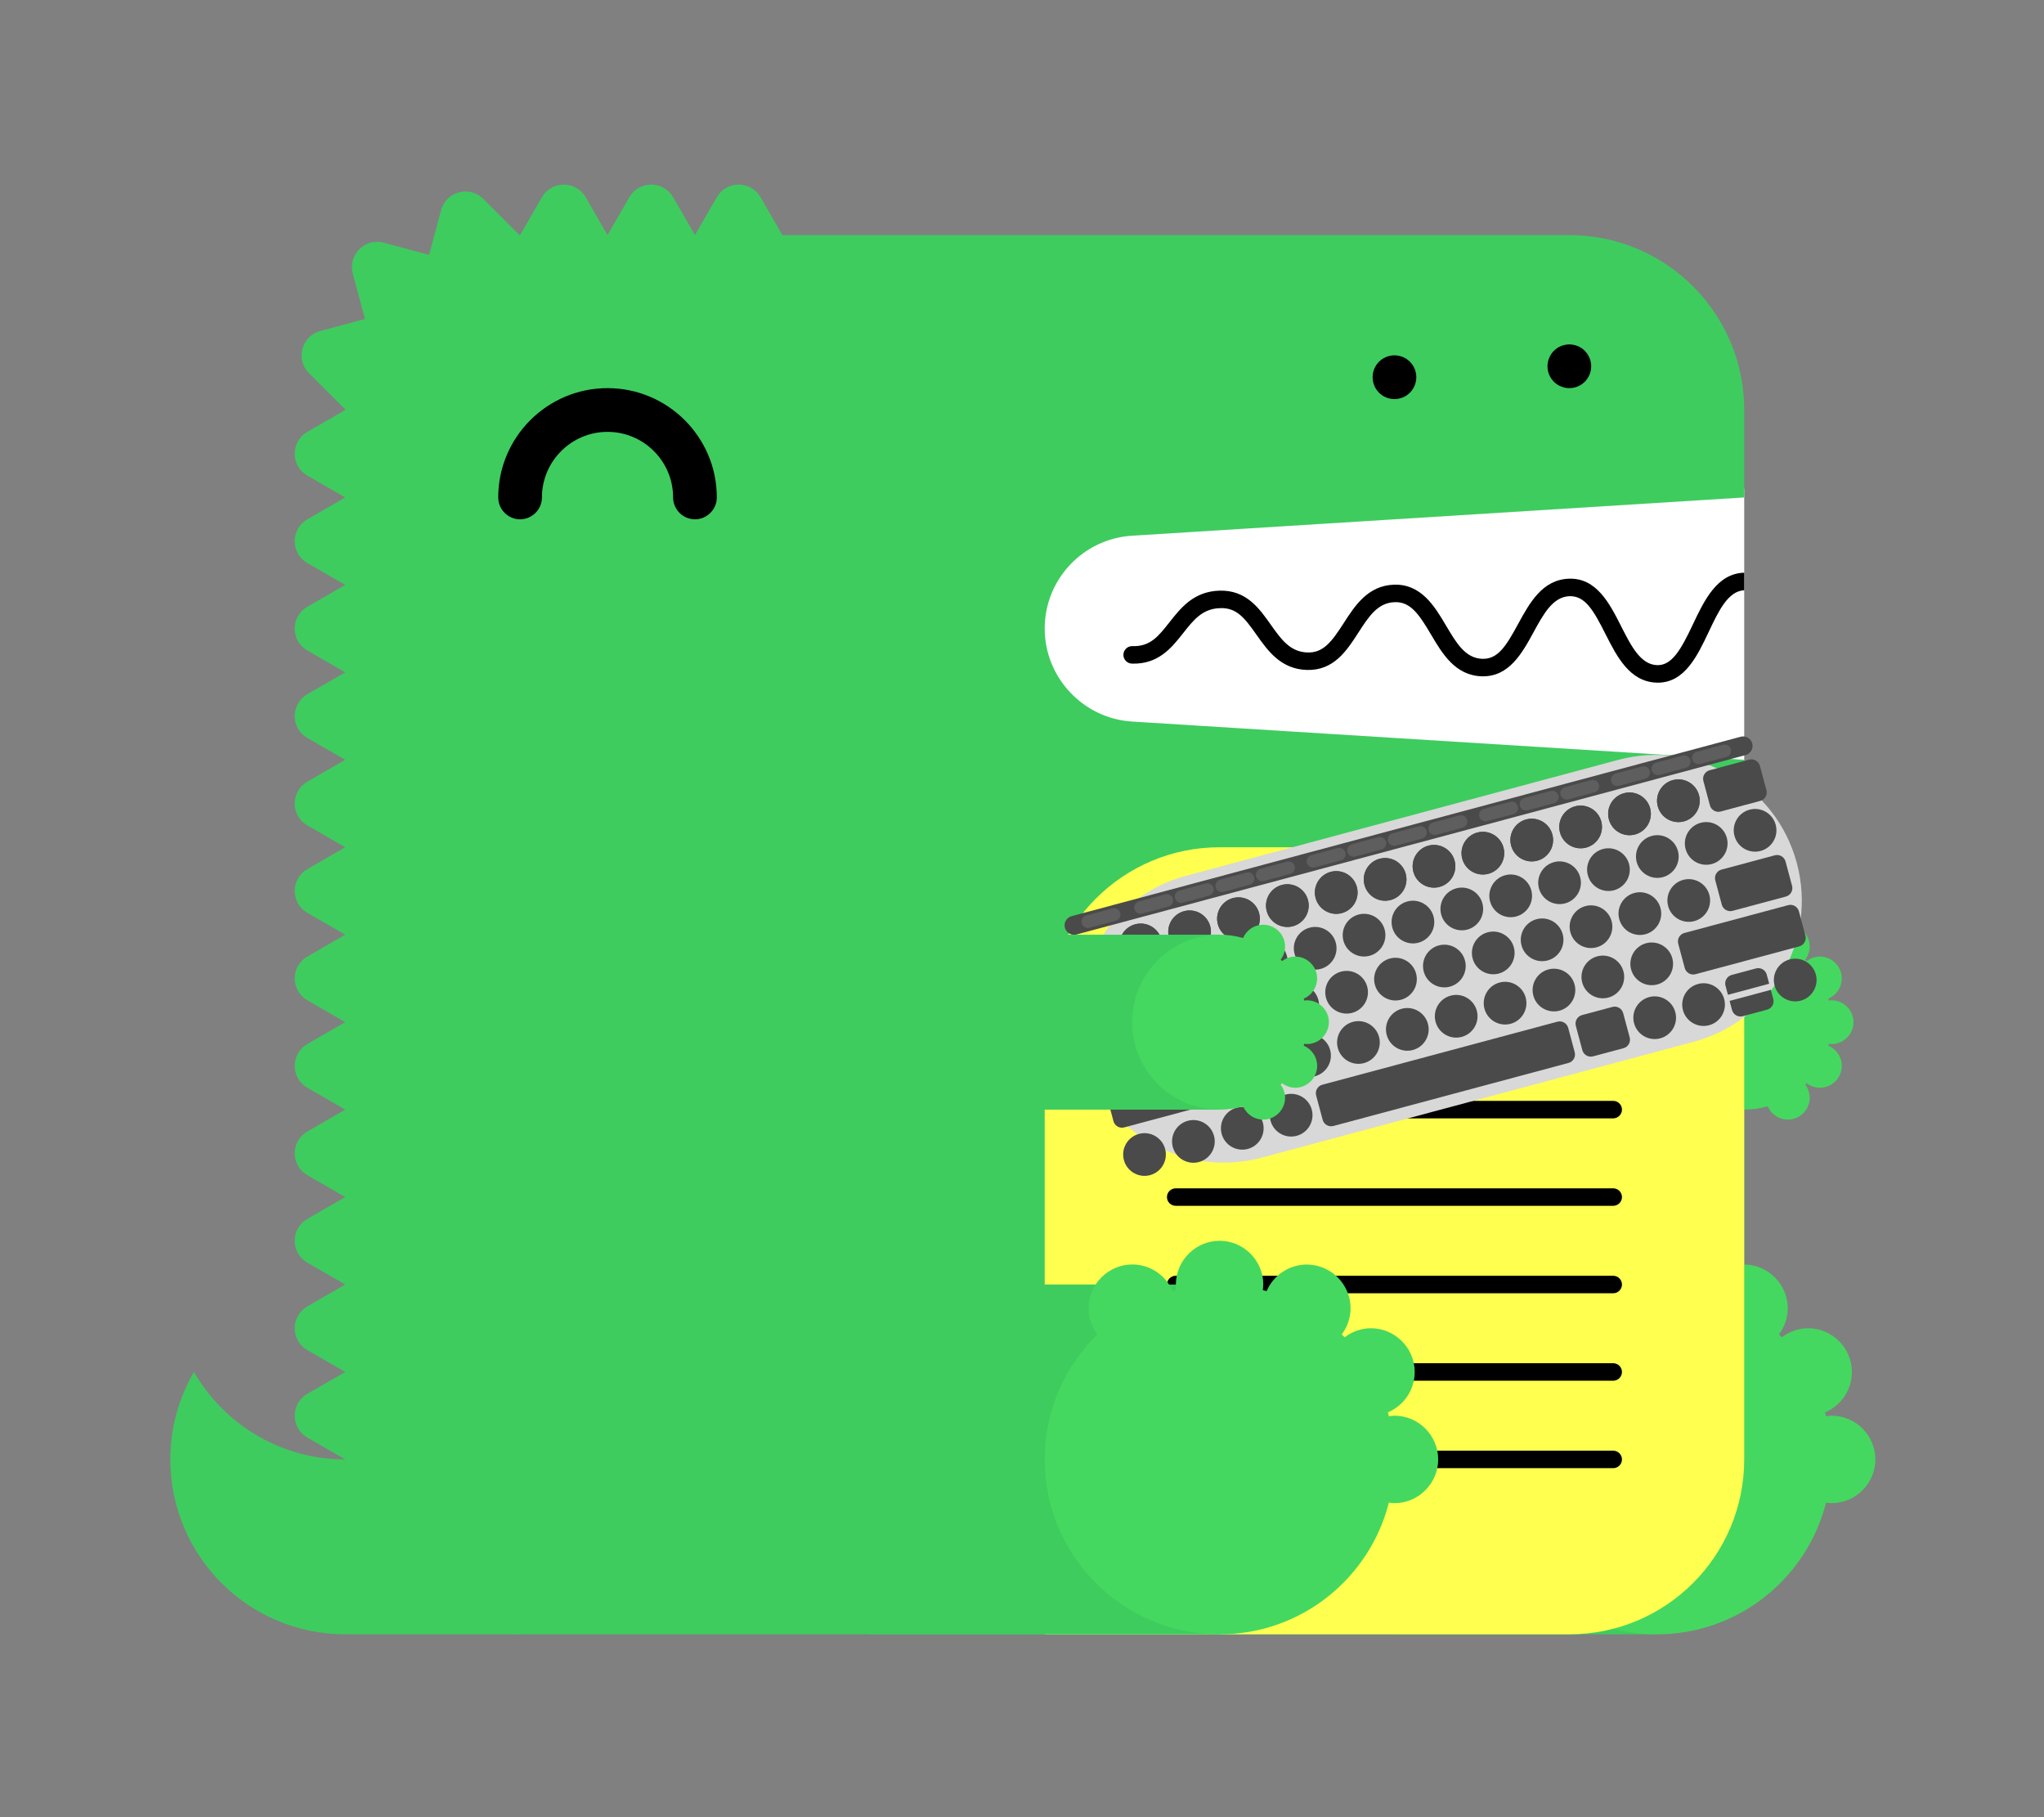 <svg width="100%" height="100%" viewBox="0 0 18 16" version="1.1" xmlns="http://www.w3.org/2000/svg" xmlns:xlink="http://www.w3.org/1999/xlink" xml:space="preserve" style="fill-rule:evenodd;clip-rule:evenodd;stroke-linejoin:round;stroke-miterlimit:2;"><rect x="0" y="0" width="18" height="16" fill="#808080" stroke="none"/><g id="docusaurus" transform="matrix(0.077,0,0,0.077,1.269,0.299)"><rect x="99" y="52" width="84" height="34" style="fill:white;"/><path d="M23,163C15.602,163 9.157,158.973 5.697,153C3.931,156.036 3,159.487 3,163C3,174.046 11.954,183 23,183L43,183L43,163L23,163Z" style="fill:rgb(62,204,95);"/><path d="M112.98,57.376L183,53L183,43C183,31.954 174.046,23 163,23L73,23L70.5,18.67C69.388,16.745 66.611,16.745 65.5,18.67L63,23L60.5,18.67C59.389,16.745 56.611,16.745 55.5,18.67L53,23L50.5,18.67C49.389,16.745 46.611,16.745 45.5,18.67L43,23C42.978,23 42.958,23.003 42.935,23.003L38.793,18.862C37.223,17.291 34.541,18.009 33.965,20.156L32.596,25.26L27.404,23.868C25.256,23.293 23.293,25.257 23.869,27.404L25.259,32.597L20.157,33.964C18.009,34.54 17.29,37.223 18.861,38.794L23.003,42.936C23.003,42.957 23,42.978 23,43L18.67,45.5C16.745,46.611 16.745,49.389 18.67,50.5L23,53L18.67,55.5C16.745,56.611 16.745,59.389 18.67,60.5L23,63L18.67,65.5C16.745,66.611 16.745,69.389 18.67,70.5L23,73L18.67,75.5C16.745,76.611 16.745,79.389 18.67,80.5L23,83L18.67,85.5C16.745,86.611 16.745,89.389 18.67,90.5L23,93L18.67,95.5C16.745,96.611 16.745,99.389 18.67,100.5L23,103L18.67,105.5C16.745,106.611 16.745,109.389 18.67,110.5L23,113L18.67,115.5C16.745,116.611 16.745,119.389 18.67,120.5L23,123L18.67,125.5C16.745,126.611 16.745,129.389 18.67,130.5L23,133L18.67,135.5C16.745,136.611 16.745,139.389 18.67,140.5L23,143L18.67,145.5C16.745,146.611 16.745,149.389 18.67,150.5L23,153L18.67,155.5C16.745,156.611 16.745,159.389 18.67,160.5L23,163C23,174.046 31.954,183 43,183L163,183C174.046,183 183,174.046 183,163L183,83L112.98,78.624C107.402,78.275 103,73.589 103,68C103,62.379 107.37,57.727 112.98,57.376" style="fill:rgb(62,204,95);"/><rect x="143" y="143" width="30" height="40" style="fill:rgb(62,204,95);"/><path d="M193,158C192.781,158 192.572,158.037 192.361,158.064C192.323,157.914 192.287,157.763 192.245,157.613C194.101,156.837 195.316,155.012 195.316,153C195.316,150.259 193.061,148.002 190.32,148C189.228,148.004 188.168,148.368 187.304,149.036C187.193,148.923 187.082,148.811 186.969,148.7C187.622,147.841 187.977,146.792 187.98,145.713C187.978,142.971 185.722,140.716 182.98,140.716C180.981,140.716 179.165,141.915 178.381,143.754C178.233,143.712 178.084,143.677 177.936,143.639C177.963,143.428 178,143.219 178,143C178,140.257 175.743,138 173,138C170.257,138 168,140.257 168,143C168,143.219 168.037,143.428 168.064,143.639C167.916,143.677 167.767,143.712 167.619,143.754C166.837,141.911 165.02,140.708 163.018,140.708C160.276,140.708 158.02,142.964 158.02,145.706C158.02,145.708 158.02,145.711 158.02,145.713C158.02,146.838 158.404,147.864 159.031,148.7C155.314,152.332 153,157.393 153,163C153,174.046 161.954,183 173,183C182.339,183 190.16,176.59 192.361,167.936C192.572,167.963 192.781,168 193,168C195.743,168 198,165.743 198,163C198,160.257 195.743,158 193,158" style="fill:rgb(68,216,96);"/><rect x="153" y="103" width="30" height="20" style="fill:rgb(62,204,95);"/><path d="M193,115.5C194.371,115.5 195.5,114.371 195.5,113C195.5,111.629 194.371,110.5 193,110.5C192.891,110.5 192.786,110.519 192.681,110.532C192.661,110.457 192.644,110.382 192.623,110.307C193.55,109.918 194.156,109.006 194.156,108.001C194.156,106.631 193.03,105.503 191.66,105.5C191.091,105.5 190.572,105.697 190.152,106.018C190.097,105.961 190.041,105.905 189.984,105.85C190.298,105.433 190.49,104.919 190.49,104.356C190.49,102.985 189.361,101.857 187.99,101.857C186.99,101.857 186.082,102.457 185.69,103.377C184.815,103.129 183.91,103.003 183,103C177.478,103 173,107.478 173,113C173,118.522 177.478,123 183,123C183.934,123 184.833,122.862 185.69,122.623C186.082,123.543 186.99,124.143 187.99,124.143C189.361,124.143 190.49,123.015 190.49,121.644C190.49,121.081 190.298,120.567 189.984,120.15C190.041,120.095 190.097,120.039 190.152,119.982C190.572,120.303 191.091,120.5 191.66,120.5C193.031,120.5 194.16,119.371 194.16,118C194.16,116.993 193.552,116.081 192.623,115.693C192.644,115.619 192.661,115.543 192.681,115.468C192.786,115.481 192.891,115.5 193,115.5" style="fill:rgb(68,216,96);"/><path d="M63,55.5C61.629,55.5 60.5,54.371 60.5,53C60.5,48.864 57.136,45.5 53,45.5C48.864,45.5 45.5,48.864 45.5,53C45.5,54.371 44.371,55.5 43,55.5C41.629,55.5 40.5,54.371 40.5,53C40.5,46.107 46.107,40.5 53,40.5C59.893,40.5 65.5,46.107 65.5,53C65.5,54.371 64.371,55.5 63,55.5"/><path d="M103,183L163,183C174.046,183 183,174.046 183,163L183,93L123,93C111.954,93 103,101.954 103,113L103,183Z" style="fill:rgb(255,255,80);"/><path d="M168.02,124L117.98,124C117.431,124 116.98,123.549 116.98,123C116.98,122.451 117.431,122 117.98,122L168.02,122C168.569,122 169.02,122.451 169.02,123C169.02,123.549 168.569,124 168.02,124M168.02,144L117.98,144C117.431,144 116.98,143.549 116.98,143C116.98,142.451 117.431,142 117.98,142L168.02,142C168.569,142 169.02,142.451 169.02,143C169.02,143.549 168.569,144 168.02,144M168.02,164L117.98,164C117.431,164 116.98,163.549 116.98,163C116.98,162.451 117.431,162 117.98,162L168.02,162C168.569,162 169.02,162.451 169.02,163C169.02,163.549 168.569,164 168.02,164M168.02,114.186L117.98,114.186C117.431,114.186 116.98,113.735 116.98,113.186C116.98,112.637 117.431,112.186 117.98,112.186L168.02,112.186C168.569,112.186 169.02,112.637 169.02,113.186C169.02,113.735 168.569,114.186 168.02,114.186M168.02,134L117.98,134C117.431,134 116.98,133.549 116.98,133C116.98,132.451 117.431,132 117.98,132L168.02,132C168.569,132 169.02,132.451 169.02,133C169.02,133.549 168.569,134 168.02,134M168.02,154L117.98,154C117.431,154 116.98,153.549 116.98,153C116.98,152.451 117.431,152 117.98,152L168.02,152C168.569,152 169.02,152.451 169.02,153C169.02,153.549 168.569,154 168.02,154M183,61.611C182.988,61.611 182.978,61.605 182.966,61.606C179.876,61.711 178.414,64.802 177.124,67.529C175.778,70.379 174.737,72.232 173.031,72.176C171.142,72.108 170.062,69.974 168.918,67.716C167.604,65.122 166.104,62.18 162.955,62.29C159.909,62.394 158.442,65.084 157.148,67.457C155.771,69.985 154.834,71.522 153.027,71.451C151.1,71.381 150.076,69.646 148.891,67.638C147.57,65.402 146.043,62.888 142.955,62.974C139.961,63.077 138.49,65.359 137.192,67.374C135.819,69.504 134.857,70.802 133.027,70.725C131.054,70.655 130.035,69.215 128.856,67.548C127.532,65.675 126.04,63.555 122.961,63.658C120.033,63.758 118.562,65.628 117.265,67.276C116.033,68.84 115.071,70.078 113.036,70C113.024,70 113.012,69.999 113,69.999C112.451,69.999 111.999,70.451 111.999,71C111.999,71.535 112.429,71.981 112.964,72C115.981,72.101 117.509,70.2 118.836,68.513C120.013,67.017 121.029,65.726 123.029,65.658C124.955,65.576 125.858,66.773 127.224,68.703C128.521,70.537 129.993,72.617 132.955,72.724C136.058,72.828 137.551,70.509 138.873,68.457C140.055,66.623 141.075,65.04 143.023,64.973C144.816,64.906 145.792,66.323 147.168,68.654C148.465,70.851 149.934,73.34 152.955,73.45C156.08,73.558 157.589,70.83 158.904,68.415C160.043,66.327 161.118,64.355 163.023,64.289C164.816,64.247 165.751,65.884 167.134,68.619C168.426,71.172 169.891,74.064 172.959,74.175L173.128,74.178C176.192,74.178 177.646,71.103 178.933,68.384C180.072,65.974 181.15,63.704 183,63.611L183,61.611Z"/><rect x="83" y="143" width="40" height="40" style="fill:rgb(62,204,95);"/><g transform="matrix(0.966,-0.259,0.259,0.966,103,100.579)"><path d="M84.568,16.697C84.568,25.905 77.092,33.381 67.885,33.381L16.729,33.381C7.522,33.381 0.046,25.905 0.046,16.697C0.046,7.49 7.522,0.014 16.729,0.014L67.885,0.014C77.092,0.014 84.568,7.49 84.568,16.697Z" style="fill:rgb(216,216,216);"/><g transform="matrix(1,0,0,1,1,20.75)"><path d="M20.701,2.781C20.701,4.128 19.607,5.222 18.26,5.222C16.912,5.222 15.818,4.128 15.818,2.781C15.818,1.433 16.912,0.339 18.26,0.339C19.607,0.339 20.701,1.433 20.701,2.781Z" style="fill:rgb(74,74,74);"/><path d="M26.488,2.781C26.488,4.128 25.394,5.222 24.047,5.222C22.699,5.222 21.605,4.128 21.605,2.781C21.605,1.433 22.699,0.339 24.047,0.339C25.394,0.339 26.488,1.433 26.488,2.781Z" style="fill:rgb(74,74,74);"/><path d="M32.275,2.781C32.275,4.128 31.181,5.222 29.834,5.222C28.486,5.222 27.392,4.128 27.392,2.781C27.392,1.433 28.486,0.339 29.834,0.339C31.181,0.339 32.275,1.433 32.275,2.781Z" style="fill:rgb(74,74,74);"/><path d="M38.062,2.781C38.062,4.128 36.968,5.222 35.621,5.222C34.273,5.222 33.179,4.128 33.179,2.781C33.179,1.433 34.273,0.339 35.621,0.339C36.968,0.339 38.062,1.433 38.062,2.781Z" style="fill:rgb(74,74,74);"/><path d="M43.849,2.781C43.849,4.128 42.755,5.222 41.408,5.222C40.06,5.222 38.966,4.128 38.966,2.781C38.966,1.433 40.06,0.339 41.408,0.339C42.755,0.339 43.849,1.433 43.849,2.781Z" style="fill:rgb(74,74,74);"/><path d="M49.636,2.781C49.636,4.128 48.542,5.222 47.195,5.222C45.847,5.222 44.753,4.128 44.753,2.781C44.753,1.433 45.847,0.339 47.195,0.339C48.542,0.339 49.636,1.433 49.636,2.781Z" style="fill:rgb(74,74,74);"/><path d="M55.423,2.781C55.423,4.128 54.329,5.222 52.981,5.222C51.634,5.222 50.54,4.128 50.54,2.781C50.54,1.433 51.634,0.339 52.981,0.339C54.329,0.339 55.423,1.433 55.423,2.781Z" style="fill:rgb(74,74,74);"/><path d="M61.21,2.781C61.21,4.128 60.116,5.222 58.769,5.222C57.421,5.222 56.327,4.128 56.327,2.781C56.327,1.433 57.421,0.339 58.769,0.339C60.116,0.339 61.21,1.433 61.21,2.781Z" style="fill:rgb(74,74,74);"/><path d="M66.997,2.781C66.997,4.128 65.903,5.222 64.555,5.222C63.208,5.222 62.114,4.128 62.114,2.781C62.114,1.433 63.208,0.339 64.555,0.339C65.903,0.339 66.997,1.433 66.997,2.781Z" style="fill:rgb(74,74,74);"/><path d="M1.447,0.34L13.733,0.34C14.282,0.34 14.733,0.791 14.733,1.34L14.733,4.222C14.733,4.771 14.282,5.222 13.733,5.222L1.447,5.222C0.898,5.222 0.447,4.771 0.447,4.222L0.447,1.339C0.447,0.79 0.898,0.339 1.447,0.339L1.447,0.34ZM69.081,0.34L81.368,0.34C81.917,0.34 82.368,0.791 82.368,1.34L82.368,4.222C82.368,4.771 81.917,5.222 81.368,5.222L69.08,5.222C68.531,5.222 68.08,4.771 68.08,4.222L68.08,1.339C68.08,0.79 68.531,0.339 69.08,0.339L69.081,0.34Z" style="fill:rgb(74,74,74);"/></g><g transform="matrix(1,0,0,1,1,9)"><path d="M1.447,0.404L6.137,0.404C6.686,0.404 7.137,0.855 7.137,1.404L7.137,4.286C7.137,4.835 6.686,5.286 6.137,5.286L1.447,5.286C0.898,5.286 0.447,4.835 0.447,4.286L0.447,1.404C0.447,0.855 0.898,0.404 1.447,0.404Z" style="fill:rgb(74,74,74);"/><path d="M12.925,2.846C12.925,4.193 11.831,5.287 10.484,5.287C9.136,5.287 8.042,4.193 8.042,2.846C8.042,1.498 9.136,0.404 10.484,0.404C11.831,0.404 12.925,1.498 12.925,2.846Z" style="fill:rgb(74,74,74);"/><path d="M18.712,2.846C18.712,4.193 17.618,5.287 16.27,5.287C14.923,5.287 13.829,4.193 13.829,2.846C13.829,1.498 14.923,0.404 16.27,0.404C17.618,0.404 18.712,1.498 18.712,2.846Z" style="fill:rgb(74,74,74);"/><path d="M24.499,2.846C24.499,4.193 23.405,5.287 22.057,5.287C20.71,5.287 19.616,4.193 19.616,2.846C19.616,1.498 20.71,0.404 22.057,0.404C23.405,0.404 24.499,1.498 24.499,2.846Z" style="fill:rgb(74,74,74);"/><path d="M30.286,2.846C30.286,4.193 29.192,5.287 27.844,5.287C26.497,5.287 25.403,4.193 25.403,2.846C25.403,1.498 26.497,0.404 27.844,0.404C29.192,0.404 30.286,1.498 30.286,2.846Z" style="fill:rgb(74,74,74);"/><path d="M36.073,2.846C36.073,4.193 34.979,5.287 33.632,5.287C32.284,5.287 31.19,4.193 31.19,2.846C31.19,1.498 32.284,0.404 33.632,0.404C34.979,0.404 36.073,1.498 36.073,2.846Z" style="fill:rgb(74,74,74);"/><path d="M41.86,2.846C41.86,4.193 40.766,5.287 39.418,5.287C38.071,5.287 36.977,4.193 36.977,2.846C36.977,1.498 38.071,0.404 39.418,0.404C40.766,0.404 41.86,1.498 41.86,2.846Z" style="fill:rgb(74,74,74);"/><path d="M47.647,2.846C47.647,4.193 46.553,5.287 45.206,5.287C43.858,5.287 42.764,4.193 42.764,2.846C42.764,1.498 43.858,0.404 45.206,0.404C46.553,0.404 47.647,1.498 47.647,2.846Z" style="fill:rgb(74,74,74);"/><path d="M53.434,2.846C53.434,4.193 52.34,5.287 50.993,5.287C49.645,5.287 48.551,4.193 48.551,2.846C48.551,1.498 49.645,0.404 50.993,0.404C52.34,0.404 53.434,1.498 53.434,2.846Z" style="fill:rgb(74,74,74);"/><path d="M59.22,2.846C59.22,4.193 58.126,5.287 56.779,5.287C55.431,5.287 54.337,4.193 54.337,2.846C54.337,1.498 55.431,0.404 56.779,0.404C58.126,0.404 59.22,1.498 59.22,2.846Z" style="fill:rgb(74,74,74);"/><path d="M65.007,2.846C65.007,4.193 63.913,5.287 62.566,5.287C61.218,5.287 60.124,4.193 60.124,2.846C60.124,1.498 61.218,0.404 62.566,0.404C63.913,0.404 65.007,1.498 65.007,2.846Z" style="fill:rgb(74,74,74);"/><path d="M70.794,2.846C70.794,4.193 69.7,5.287 68.352,5.287C67.005,5.287 65.911,4.193 65.911,2.846C65.911,1.498 67.005,0.404 68.352,0.404C69.7,0.404 70.794,1.498 70.794,2.846Z" style="fill:rgb(74,74,74);"/><path d="M76.581,2.846C76.581,4.193 75.487,5.287 74.14,5.287C72.792,5.287 71.698,4.193 71.698,2.846C71.698,1.498 72.792,0.404 74.14,0.404C75.487,0.404 76.581,1.498 76.581,2.846Z" style="fill:rgb(74,74,74);"/><path d="M82.368,2.846C82.368,4.193 81.274,5.287 79.927,5.287C78.579,5.287 77.485,4.193 77.485,2.846C77.485,1.498 78.579,0.404 79.927,0.404C81.274,0.404 82.368,1.498 82.368,2.846Z" style="fill:rgb(74,74,74);"/></g><g transform="matrix(-1,7.65714e-16,-7.65714e-16,-1,83.368,8.75)"><path d="M1,0L5.691,0C6.24,-0 6.691,0.451 6.691,1L6.691,3.883C6.691,4.432 6.24,4.883 5.691,4.883L1,4.883C0.451,4.883 0,4.432 0,3.883L0,1C-0,0.451 0.451,0 1,0Z" style="fill:rgb(74,74,74);"/><path d="M12.478,2.442C12.478,3.789 11.384,4.883 10.037,4.883C8.689,4.883 7.595,3.789 7.595,2.442C7.595,1.094 8.689,0 10.037,0C11.384,0 12.478,1.094 12.478,2.442Z" style="fill:rgb(74,74,74);"/><path d="M18.265,2.442C18.265,3.789 17.171,4.883 15.823,4.883C14.476,4.883 13.382,3.789 13.382,2.442C13.382,1.094 14.476,0 15.823,0C17.171,0 18.265,1.094 18.265,2.442Z" style="fill:rgb(74,74,74);"/><path d="M24.052,2.442C24.052,3.789 22.958,4.883 21.611,4.883C20.263,4.883 19.169,3.789 19.169,2.442C19.169,1.094 20.263,0 21.611,0C22.958,0 24.052,1.094 24.052,2.442Z" style="fill:rgb(74,74,74);"/><path d="M29.839,2.442C29.839,3.789 28.745,4.883 27.398,4.883C26.05,4.883 24.956,3.789 24.956,2.442C24.956,1.094 26.05,0 27.398,0C28.745,0 29.839,1.094 29.839,2.442Z" style="fill:rgb(74,74,74);"/><path d="M35.626,2.442C35.626,3.789 34.532,4.883 33.185,4.883C31.837,4.883 30.743,3.789 30.743,2.442C30.743,1.094 31.837,0 33.185,0C34.532,0 35.626,1.094 35.626,2.442Z" style="fill:rgb(74,74,74);"/><path d="M41.413,2.442C41.413,3.789 40.319,4.883 38.972,4.883C37.624,4.883 36.53,3.789 36.53,2.442C36.53,1.094 37.624,0 38.972,0C40.319,0 41.413,1.094 41.413,2.442Z" style="fill:rgb(74,74,74);"/><path d="M47.2,2.442C47.2,3.789 46.106,4.883 44.759,4.883C43.411,4.883 42.317,3.789 42.317,2.442C42.317,1.094 43.411,0 44.759,0C46.106,0 47.2,1.094 47.2,2.442Z" style="fill:rgb(74,74,74);"/><path d="M52.987,2.442C52.987,3.789 51.893,4.883 50.546,4.883C49.198,4.883 48.104,3.789 48.104,2.442C48.104,1.094 49.198,0 50.546,0C51.893,0 52.987,1.094 52.987,2.442Z" style="fill:rgb(74,74,74);"/><path d="M58.774,2.442C58.774,3.789 57.68,4.883 56.332,4.883C54.985,4.883 53.891,3.789 53.891,2.442C53.891,1.094 54.985,0 56.332,0C57.68,0 58.774,1.094 58.774,2.442Z" style="fill:rgb(74,74,74);"/><path d="M64.561,2.442C64.561,3.789 63.467,4.883 62.119,4.883C60.772,4.883 59.678,3.789 59.678,2.442C59.678,1.094 60.772,0 62.119,0C63.467,0 64.561,1.094 64.561,2.442Z" style="fill:rgb(74,74,74);"/><path d="M70.348,2.442C70.348,3.789 69.254,4.883 67.906,4.883C66.559,4.883 65.465,3.789 65.465,2.442C65.465,1.094 66.559,0 67.906,0C69.254,0 70.348,1.094 70.348,2.442Z" style="fill:rgb(74,74,74);"/><path d="M76.135,2.442C76.135,3.789 75.041,4.883 73.694,4.883C72.346,4.883 71.252,3.789 71.252,2.442C71.252,1.094 72.346,0 73.694,0C75.041,0 76.135,1.094 76.135,2.442Z" style="fill:rgb(74,74,74);"/><path d="M81.921,2.442C81.921,3.789 80.827,4.883 79.48,4.883C78.132,4.883 77.038,3.789 77.038,2.442C77.038,1.094 78.132,0 79.48,0C80.827,0 81.921,1.094 81.921,2.442Z" style="fill:rgb(74,74,74);"/><path d="M12.478,2.442C12.478,3.789 11.384,4.883 10.037,4.883C8.689,4.883 7.595,3.789 7.595,2.442C7.595,1.094 8.689,0 10.037,0C11.384,0 12.478,1.094 12.478,2.442Z" style="fill:rgb(74,74,74);"/><path d="M18.265,2.442C18.265,3.789 17.171,4.883 15.823,4.883C14.476,4.883 13.382,3.789 13.382,2.442C13.382,1.094 14.476,0 15.823,0C17.171,0 18.265,1.094 18.265,2.442Z" style="fill:rgb(74,74,74);"/><path d="M24.052,2.442C24.052,3.789 22.958,4.883 21.611,4.883C20.263,4.883 19.169,3.789 19.169,2.442C19.169,1.094 20.263,0 21.611,0C22.958,0 24.052,1.094 24.052,2.442Z" style="fill:rgb(74,74,74);"/><path d="M29.839,2.442C29.839,3.789 28.745,4.883 27.398,4.883C26.05,4.883 24.956,3.789 24.956,2.442C24.956,1.094 26.05,0 27.398,0C28.745,0 29.839,1.094 29.839,2.442Z" style="fill:rgb(74,74,74);"/><path d="M35.626,2.442C35.626,3.789 34.532,4.883 33.185,4.883C31.837,4.883 30.743,3.789 30.743,2.442C30.743,1.094 31.837,0 33.185,0C34.532,0 35.626,1.094 35.626,2.442Z" style="fill:rgb(74,74,74);"/><path d="M41.413,2.442C41.413,3.789 40.319,4.883 38.972,4.883C37.624,4.883 36.53,3.789 36.53,2.442C36.53,1.094 37.624,0 38.972,0C40.319,0 41.413,1.094 41.413,2.442Z" style="fill:rgb(74,74,74);"/><path d="M47.2,2.442C47.2,3.789 46.106,4.883 44.759,4.883C43.411,4.883 42.317,3.789 42.317,2.442C42.317,1.094 43.411,0 44.759,0C46.106,0 47.2,1.094 47.2,2.442Z" style="fill:rgb(74,74,74);"/><path d="M52.987,2.442C52.987,3.789 51.893,4.883 50.546,4.883C49.198,4.883 48.104,3.789 48.104,2.442C48.104,1.094 49.198,0 50.546,0C51.893,0 52.987,1.094 52.987,2.442Z" style="fill:rgb(74,74,74);"/><path d="M58.774,2.442C58.774,3.789 57.68,4.883 56.332,4.883C54.985,4.883 53.891,3.789 53.891,2.442C53.891,1.094 54.985,0 56.332,0C57.68,0 58.774,1.094 58.774,2.442Z" style="fill:rgb(74,74,74);"/><path d="M64.561,2.442C64.561,3.789 63.467,4.883 62.119,4.883C60.772,4.883 59.678,3.789 59.678,2.442C59.678,1.094 60.772,0 62.119,0C63.467,0 64.561,1.094 64.561,2.442Z" style="fill:rgb(74,74,74);"/><path d="M70.348,2.442C70.348,3.789 69.254,4.883 67.906,4.883C66.559,4.883 65.465,3.789 65.465,2.442C65.465,1.094 66.559,0 67.906,0C69.254,0 70.348,1.094 70.348,2.442Z" style="fill:rgb(74,74,74);"/><path d="M76.135,2.442C76.135,3.789 75.041,4.883 73.694,4.883C72.346,4.883 71.252,3.789 71.252,2.442C71.252,1.094 72.346,0 73.694,0C75.041,0 76.135,1.094 76.135,2.442Z" style="fill:rgb(74,74,74);"/><path d="M81.921,2.442C81.921,3.789 80.827,4.883 79.48,4.883C78.132,4.883 77.038,3.789 77.038,2.442C77.038,1.094 78.132,0 79.48,0C80.827,0 81.921,1.094 81.921,2.442Z" style="fill:rgb(74,74,74);"/></g><g><path d="M2.447,15.19L9.127,15.19C9.676,15.19 10.127,15.641 10.127,16.19L10.127,19.073C10.127,19.622 9.676,20.073 9.127,20.073L2.447,20.073C1.898,20.073 1.447,19.622 1.447,19.073L1.447,16.191C1.447,15.642 1.898,15.191 2.447,15.191L2.447,15.19Z" style="fill:rgb(74,74,74);"/><g transform="matrix(1,0,0,1,11.212,15.19)"><path d="M4.883,2.442C4.883,3.789 3.789,4.883 2.442,4.883C1.094,4.883 0,3.789 0,2.442C0,1.094 1.094,0 2.442,0C3.789,0 4.883,1.094 4.883,2.442Z" style="fill:rgb(74,74,74);"/><path d="M10.67,2.442C10.67,3.789 9.576,4.883 8.229,4.883C6.881,4.883 5.787,3.789 5.787,2.442C5.787,1.094 6.881,0 8.229,0C9.576,0 10.67,1.094 10.67,2.442Z" style="fill:rgb(74,74,74);"/><path d="M16.457,2.442C16.457,3.789 15.363,4.883 14.016,4.883C12.668,4.883 11.574,3.789 11.574,2.442C11.574,1.094 12.668,0 14.016,0C15.363,0 16.457,1.094 16.457,2.442Z" style="fill:rgb(74,74,74);"/><path d="M22.244,2.442C22.244,3.789 21.15,4.883 19.803,4.883C18.455,4.883 17.361,3.789 17.361,2.442C17.361,1.094 18.455,0 19.803,0C21.15,0 22.244,1.094 22.244,2.442Z" style="fill:rgb(74,74,74);"/><path d="M28.031,2.442C28.031,3.789 26.937,4.883 25.59,4.883C24.242,4.883 23.148,3.789 23.148,2.442C23.148,1.094 24.242,0 25.59,0C26.937,0 28.031,1.094 28.031,2.442Z" style="fill:rgb(74,74,74);"/><path d="M33.818,2.442C33.818,3.789 32.724,4.883 31.377,4.883C30.029,4.883 28.935,3.789 28.935,2.442C28.935,1.094 30.029,0 31.377,0C32.724,0 33.818,1.094 33.818,2.442Z" style="fill:rgb(74,74,74);"/><path d="M39.605,2.442C39.605,3.789 38.511,4.883 37.164,4.883C35.816,4.883 34.722,3.789 34.722,2.442C34.722,1.094 35.816,0 37.164,0C38.511,0 39.605,1.094 39.605,2.442Z" style="fill:rgb(74,74,74);"/><path d="M45.391,2.442C45.391,3.789 44.297,4.883 42.95,4.883C41.602,4.883 40.508,3.789 40.508,2.442C40.508,1.094 41.602,0 42.95,0C44.297,0 45.391,1.094 45.391,2.442Z" style="fill:rgb(74,74,74);"/><path d="M51.178,2.442C51.178,3.789 50.084,4.883 48.737,4.883C47.389,4.883 46.295,3.789 46.295,2.442C46.295,1.094 47.389,0 48.737,0C50.084,0 51.178,1.094 51.178,2.442Z" style="fill:rgb(74,74,74);"/><path d="M56.965,2.442C56.965,3.789 55.871,4.883 54.524,4.883C53.176,4.883 52.082,3.789 52.082,2.442C52.082,1.094 53.176,0 54.524,0C55.871,0 56.965,1.094 56.965,2.442Z" style="fill:rgb(74,74,74);"/><path d="M62.752,2.442C62.752,3.789 61.658,4.883 60.311,4.883C58.963,4.883 57.869,3.789 57.869,2.442C57.869,1.094 58.963,0 60.311,0C61.658,0 62.752,1.094 62.752,2.442Z" style="fill:rgb(74,74,74);"/></g><path d="M76.05,15.19L82.368,15.19C82.917,15.19 83.368,15.641 83.368,16.19L83.368,19.073C83.368,19.622 82.917,20.073 82.368,20.073L76.049,20.073C75.5,20.073 75.049,19.622 75.049,19.073L75.049,16.191C75.049,15.642 75.5,15.191 76.049,15.191L76.05,15.19Z" style="fill:rgb(74,74,74);"/></g><g transform="matrix(1,0,0,1,1,26)"><path d="M5.33,3.568C5.33,4.915 4.236,6.009 2.889,6.009C1.541,6.009 0.447,4.915 0.447,3.568C0.447,2.22 1.541,1.126 2.889,1.126C4.236,1.126 5.33,2.22 5.33,3.568Z" style="fill:rgb(74,74,74);"/><path d="M11.117,3.568C11.117,4.915 10.023,6.009 8.676,6.009C7.328,6.009 6.234,4.915 6.234,3.568C6.234,2.22 7.328,1.126 8.676,1.126C10.023,1.126 11.117,2.22 11.117,3.568Z" style="fill:rgb(74,74,74);"/><path d="M16.904,3.568C16.904,4.915 15.81,6.009 14.463,6.009C13.115,6.009 12.021,4.915 12.021,3.568C12.021,2.22 13.115,1.126 14.463,1.126C15.81,1.126 16.904,2.22 16.904,3.568Z" style="fill:rgb(74,74,74);"/><path d="M22.691,3.568C22.691,4.915 21.597,6.009 20.249,6.009C18.902,6.009 17.808,4.915 17.808,3.568C17.808,2.22 18.902,1.126 20.249,1.126C21.597,1.126 22.691,2.22 22.691,3.568Z" style="fill:rgb(74,74,74);"/><path d="M24.594,1.126L52.434,1.126C52.983,1.126 53.434,1.577 53.434,2.126L53.434,5.01C53.434,5.559 52.983,6.01 52.434,6.01L24.594,6.01C24.045,6.01 23.594,5.559 23.594,5.01L23.594,2.126C23.594,1.577 24.045,1.126 24.594,1.126ZM55.337,1.126L58.944,1.126C59.493,1.126 59.944,1.577 59.944,2.126L59.944,5.01C59.944,5.559 59.493,6.01 58.944,6.01L55.337,6.01C54.788,6.01 54.337,5.559 54.337,5.01L54.337,2.126C54.337,1.577 54.788,1.126 55.337,1.126Z" style="fill:rgb(74,74,74);"/><path d="M65.731,3.568C65.731,4.915 64.637,6.009 63.289,6.009C61.942,6.009 60.848,4.915 60.848,3.568C60.848,2.22 61.942,1.126 63.289,1.126C64.637,1.126 65.731,2.22 65.731,3.568Z" style="fill:rgb(74,74,74);"/><path d="M71.518,3.568C71.518,4.915 70.424,6.009 69.077,6.009C67.729,6.009 66.635,4.915 66.635,3.568C66.635,2.22 67.729,1.126 69.077,1.126C70.424,1.126 71.518,2.22 71.518,3.568Z" style="fill:rgb(74,74,74);"/><path d="M82.368,3.568C82.368,4.915 81.274,6.009 79.927,6.009C78.579,6.009 77.485,4.915 77.485,3.568C77.485,2.22 78.579,1.126 79.927,1.126C81.274,1.126 82.368,2.22 82.368,3.568Z" style="fill:rgb(74,74,74);"/><g id="a" transform="matrix(-1,7.65714e-16,-7.65714e-16,-1,76.942,3.296)"><path d="M4.883,0.09L4.883,1.17C4.883,1.719 4.432,2.17 3.883,2.17L1,2.17C0.451,2.17 0,1.719 0,1.17L0,0.09L4.883,0.09Z" style="fill:rgb(74,74,74);"/></g><g id="b" transform="matrix(1,0,0,1,72.06,3.839)"><path d="M4.883,0.09L4.883,1.17C4.883,1.719 4.432,2.17 3.883,2.17L1,2.17C0.451,2.17 0,1.719 0,1.17L0,0.09L4.883,0.09Z" style="fill:rgb(74,74,74);"/></g></g><path d="M83.187,2.17C83.187,2.769 82.701,3.255 82.102,3.255L2.893,3.255C2.294,3.255 1.808,2.769 1.808,2.17C1.808,1.571 2.294,1.085 2.893,1.085L82.102,1.085C82.701,1.085 83.187,1.571 83.187,2.17Z" style="fill:rgb(74,74,74);"/><path d="M8.361,2.171C8.361,2.57 8.037,2.894 7.637,2.894L4.522,2.894C4.122,2.894 3.798,2.57 3.798,2.171C3.798,1.771 4.122,1.447 4.522,1.447L7.637,1.447C8.037,1.447 8.361,1.771 8.361,2.171Z" style="fill:rgb(216,216,216);fill-opacity:0.14;"/><path d="M14.605,2.171C14.605,2.57 14.281,2.894 13.881,2.894L10.766,2.894C10.366,2.894 10.042,2.57 10.042,2.171C10.042,1.771 10.366,1.447 10.766,1.447L13.881,1.447C14.281,1.447 14.605,1.771 14.605,2.171Z" style="fill:rgb(216,216,216);fill-opacity:0.14;"/><path d="M19.409,2.171C19.409,2.57 19.085,2.894 18.685,2.894L15.57,2.894C15.17,2.894 14.846,2.57 14.846,2.171C14.846,1.771 15.17,1.447 15.57,1.447L18.685,1.447C19.085,1.447 19.409,1.771 19.409,2.171Z" style="fill:rgb(216,216,216);fill-opacity:0.14;"/><path d="M24.212,2.171C24.212,2.57 23.888,2.894 23.488,2.894L20.373,2.894C19.973,2.894 19.649,2.57 19.649,2.171C19.649,1.771 19.973,1.447 20.373,1.447L23.488,1.447C23.888,1.447 24.212,1.771 24.212,2.171Z" style="fill:rgb(216,216,216);fill-opacity:0.14;"/><path d="M29.016,2.171C29.016,2.57 28.692,2.894 28.292,2.894L25.177,2.894C24.777,2.894 24.453,2.57 24.453,2.171C24.453,1.771 24.777,1.447 25.177,1.447L28.292,1.447C28.692,1.447 29.016,1.771 29.016,2.171Z" style="fill:rgb(216,216,216);fill-opacity:0.14;"/><path d="M35.02,2.171C35.02,2.57 34.696,2.894 34.296,2.894L31.181,2.894C30.781,2.894 30.457,2.57 30.457,2.171C30.457,1.771 30.781,1.447 31.181,1.447L34.296,1.447C34.696,1.447 35.02,1.771 35.02,2.171Z" style="fill:rgb(216,216,216);fill-opacity:0.14;"/><path d="M39.823,2.171C39.823,2.57 39.499,2.894 39.099,2.894L35.984,2.894C35.584,2.894 35.26,2.57 35.26,2.171C35.26,1.771 35.584,1.447 35.984,1.447L39.099,1.447C39.499,1.447 39.823,1.771 39.823,2.171Z" style="fill:rgb(216,216,216);fill-opacity:0.14;"/><path d="M44.627,2.171C44.627,2.57 44.303,2.894 43.903,2.894L40.788,2.894C40.388,2.894 40.064,2.57 40.064,2.171C40.064,1.771 40.388,1.447 40.788,1.447L43.903,1.447C44.303,1.447 44.627,1.771 44.627,2.171Z" style="fill:rgb(216,216,216);fill-opacity:0.14;"/><path d="M49.43,2.171C49.43,2.57 49.106,2.894 48.706,2.894L45.591,2.894C45.191,2.894 44.867,2.57 44.867,2.171C44.867,1.771 45.191,1.447 45.591,1.447L48.706,1.447C49.106,1.447 49.43,1.771 49.43,2.171Z" style="fill:rgb(216,216,216);fill-opacity:0.14;"/><path d="M55.435,2.171C55.435,2.57 55.111,2.894 54.711,2.894L51.596,2.894C51.196,2.894 50.872,2.57 50.872,2.171C50.872,1.771 51.196,1.447 51.596,1.447L54.711,1.447C55.111,1.447 55.435,1.771 55.435,2.171Z" style="fill:rgb(216,216,216);fill-opacity:0.14;"/><path d="M60.238,2.171C60.238,2.57 59.914,2.894 59.514,2.894L56.399,2.894C55.999,2.894 55.675,2.57 55.675,2.171C55.675,1.771 55.999,1.447 56.399,1.447L59.514,1.447C59.914,1.447 60.238,1.771 60.238,2.171Z" style="fill:rgb(216,216,216);fill-opacity:0.14;"/><path d="M65.042,2.171C65.042,2.57 64.718,2.894 64.318,2.894L61.203,2.894C60.803,2.894 60.479,2.57 60.479,2.171C60.479,1.771 60.803,1.447 61.203,1.447L64.318,1.447C64.718,1.447 65.042,1.771 65.042,2.171Z" style="fill:rgb(216,216,216);fill-opacity:0.14;"/><path d="M71.046,2.171C71.046,2.57 70.722,2.894 70.322,2.894L67.207,2.894C66.807,2.894 66.483,2.57 66.483,2.171C66.483,1.771 66.807,1.447 67.207,1.447L70.322,1.447C70.722,1.447 71.046,1.771 71.046,2.171Z" style="fill:rgb(216,216,216);fill-opacity:0.14;"/><path d="M75.849,2.171C75.849,2.57 75.525,2.894 75.125,2.894L72.01,2.894C71.61,2.894 71.286,2.57 71.286,2.171C71.286,1.771 71.61,1.447 72.01,1.447L75.125,1.447C75.525,1.447 75.849,1.771 75.849,2.171Z" style="fill:rgb(216,216,216);fill-opacity:0.14;"/><path d="M80.653,2.171C80.653,2.57 80.329,2.894 79.929,2.894L76.814,2.894C76.414,2.894 76.09,2.57 76.09,2.171C76.09,1.771 76.414,1.447 76.814,1.447L79.929,1.447C80.329,1.447 80.653,1.771 80.653,2.171Z" style="fill:rgb(216,216,216);fill-opacity:0.14;"/></g><path d="M143,158C142.781,158 142.572,158.037 142.361,158.064C142.323,157.914 142.287,157.763 142.245,157.613C144.101,156.837 145.316,155.012 145.316,153C145.316,150.259 143.061,148.002 140.32,148C139.228,148.004 138.168,148.368 137.304,149.036C137.193,148.923 137.082,148.811 136.969,148.7C137.622,147.841 137.977,146.792 137.98,145.713C137.978,142.971 135.722,140.716 132.98,140.716C130.981,140.716 129.165,141.915 128.381,143.754C128.233,143.712 128.084,143.677 127.936,143.639C127.963,143.428 128,143.219 128,143C128,140.257 125.743,138 123,138C120.257,138 118,140.257 118,143C118,143.219 118.037,143.428 118.064,143.639C117.916,143.677 117.767,143.712 117.619,143.754C116.837,141.911 115.02,140.708 113.018,140.708C110.276,140.708 108.02,142.964 108.02,145.706C108.02,145.708 108.02,145.711 108.02,145.713C108.02,146.838 108.404,147.864 109.031,148.7C105.314,152.332 103,157.393 103,163C103,174.046 111.954,183 123,183C132.339,183 140.16,176.59 142.361,167.936C142.572,167.963 142.781,168 143,168C145.743,168 148,165.743 148,163C148,160.257 145.743,158 143,158" style="fill:rgb(68,216,96);"/><rect x="83" y="103" width="40" height="20" style="fill:rgb(62,204,95);"/><path d="M133,115.5C134.371,115.5 135.5,114.371 135.5,113C135.5,111.629 134.371,110.5 133,110.5C132.891,110.5 132.786,110.519 132.681,110.532C132.661,110.457 132.644,110.382 132.623,110.307C133.55,109.918 134.156,109.006 134.156,108.001C134.156,106.631 133.03,105.503 131.66,105.5C131.091,105.5 130.572,105.697 130.152,106.018C130.097,105.961 130.041,105.905 129.984,105.85C130.298,105.433 130.49,104.919 130.49,104.356C130.49,102.985 129.361,101.857 127.99,101.857C126.99,101.857 126.082,102.457 125.69,103.377C124.815,103.129 123.91,103.003 123,103C117.478,103 113,107.478 113,113C113,118.522 117.478,123 123,123C123.934,123 124.833,122.862 125.69,122.623C126.082,123.543 126.99,124.143 127.99,124.143C129.361,124.143 130.49,123.015 130.49,121.644C130.49,121.081 130.298,120.567 129.984,120.15C130.041,120.095 130.097,120.039 130.152,119.982C130.572,120.303 131.091,120.5 131.66,120.5C133.031,120.5 134.16,119.371 134.16,118C134.16,116.993 133.552,116.081 132.623,115.693C132.644,115.619 132.661,115.543 132.681,115.468C132.786,115.481 132.891,115.5 133,115.5" style="fill:rgb(68,216,96);"/><path d="M143,41.75C142.84,41.75 142.67,41.73 142.51,41.7C142.349,41.669 142.192,41.622 142.04,41.56C141.89,41.5 141.75,41.42 141.609,41.33C141.479,41.24 141.35,41.13 141.229,41.02C141.12,40.9 141.01,40.78 140.92,40.64C140.83,40.5 140.75,40.36 140.689,40.21C140.566,39.905 140.502,39.579 140.5,39.25C140.5,39.09 140.52,38.92 140.55,38.76C140.58,38.6 140.63,38.45 140.689,38.29C140.75,38.14 140.83,38 140.92,37.86C141.01,37.73 141.12,37.6 141.229,37.48C141.35,37.37 141.479,37.26 141.609,37.17C141.75,37.08 141.89,37 142.04,36.94C142.189,36.88 142.35,36.83 142.51,36.8C142.83,36.73 143.16,36.73 143.49,36.8C143.649,36.83 143.81,36.88 143.96,36.94C144.109,37 144.25,37.08 144.39,37.17C144.52,37.26 144.649,37.37 144.77,37.48C144.88,37.6 144.99,37.73 145.08,37.86C145.17,38 145.25,38.14 145.31,38.29C145.37,38.45 145.42,38.6 145.45,38.76C145.479,38.92 145.5,39.09 145.5,39.25C145.5,39.91 145.229,40.56 144.77,41.02C144.649,41.13 144.52,41.24 144.39,41.33C144.25,41.42 144.109,41.5 143.96,41.56C143.655,41.684 143.329,41.749 143,41.75M163,40.5C162.34,40.5 161.7,40.23 161.229,39.77C161.118,39.65 161.015,39.523 160.92,39.39C160.83,39.25 160.75,39.11 160.689,38.96C160.566,38.655 160.502,38.329 160.5,38C160.5,37.34 160.77,36.7 161.229,36.23C161.35,36.12 161.479,36.01 161.609,35.92C161.75,35.83 161.89,35.75 162.04,35.69C162.189,35.63 162.35,35.58 162.51,35.55C162.83,35.48 163.17,35.48 163.49,35.55C163.649,35.58 163.81,35.63 163.96,35.69C164.109,35.75 164.25,35.83 164.39,35.92C164.52,36.01 164.649,36.12 164.77,36.23C165.229,36.7 165.5,37.34 165.5,38C165.5,38.16 165.479,38.33 165.45,38.49C165.42,38.65 165.37,38.81 165.31,38.96C165.24,39.11 165.17,39.25 165.08,39.39C164.99,39.52 164.88,39.65 164.77,39.77C164.649,39.88 164.52,39.99 164.39,40.08C164.25,40.17 164.109,40.25 163.96,40.31C163.655,40.434 163.329,40.499 163,40.5"/></g></svg>